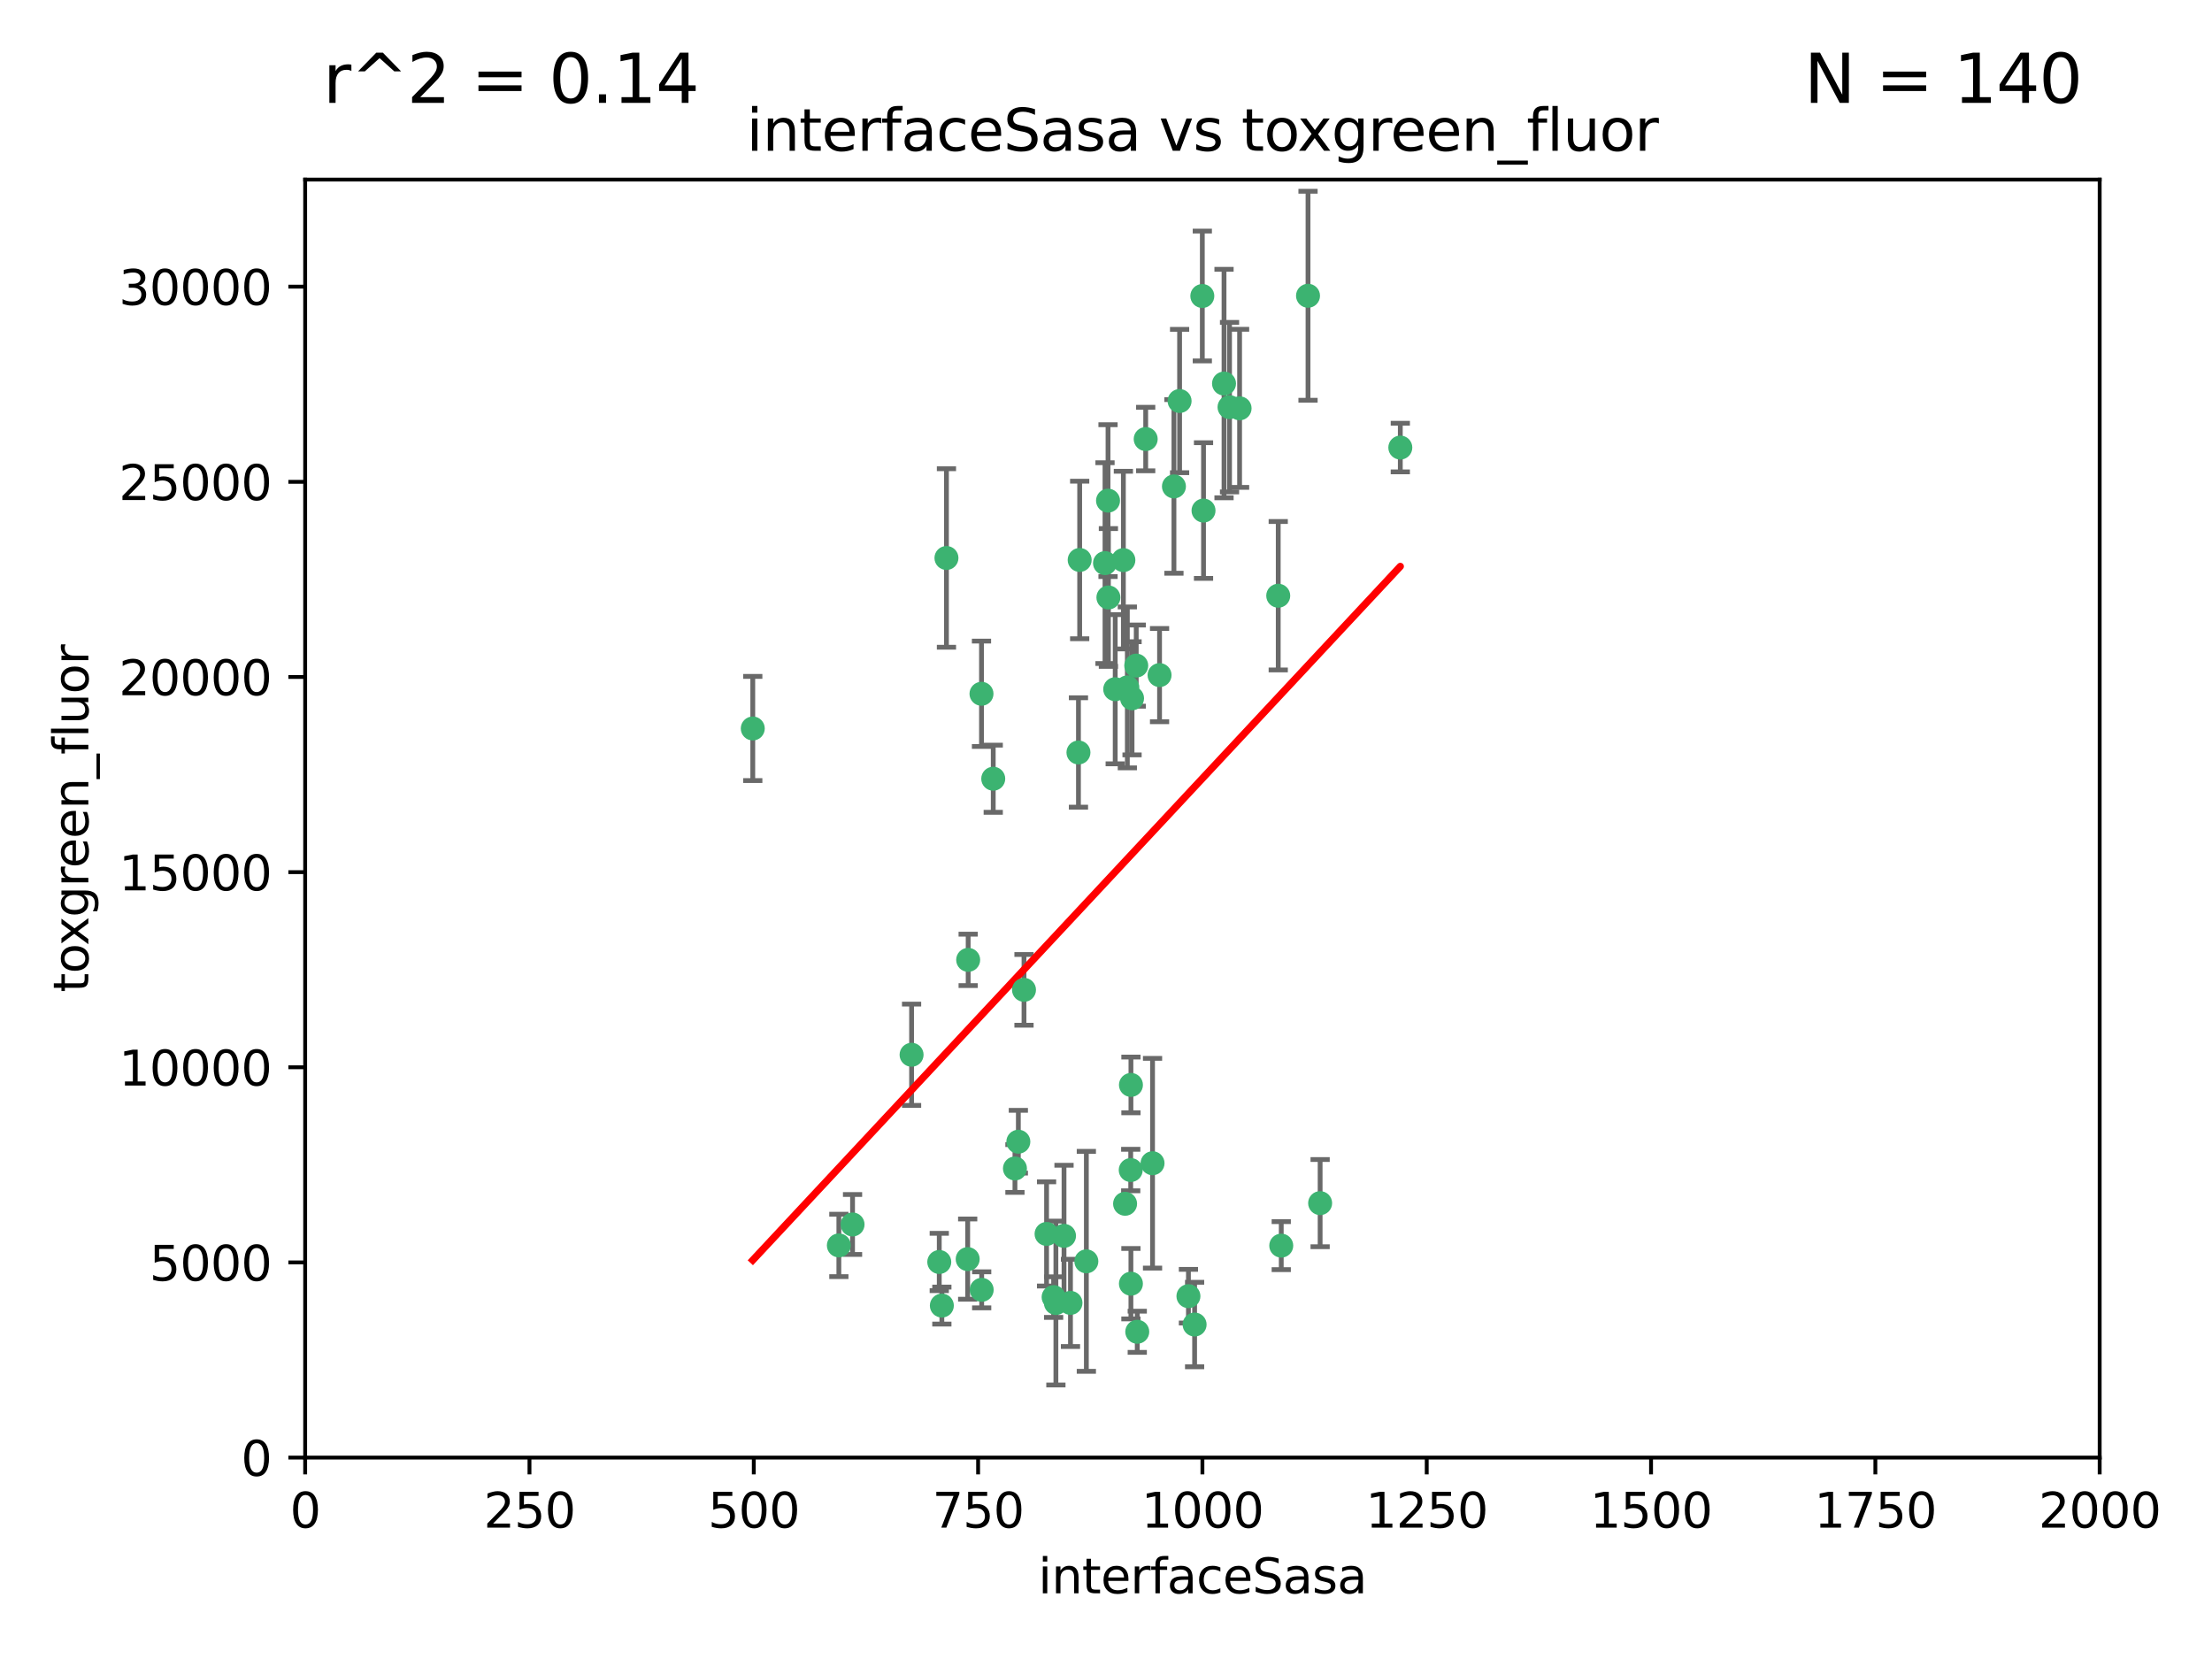 <?xml version="1.0" encoding="utf-8" standalone="no"?>
<!DOCTYPE svg PUBLIC "-//W3C//DTD SVG 1.1//EN"
  "http://www.w3.org/Graphics/SVG/1.1/DTD/svg11.dtd">
<svg xmlns:xlink="http://www.w3.org/1999/xlink" width="460.8pt" height="345.6pt" viewBox="0 0 460.8 345.6" xmlns="http://www.w3.org/2000/svg" version="1.1">
 <defs>
  <style type="text/css">*{stroke-linejoin: round; stroke-linecap: butt}</style>
 </defs>
 <g id="figure_1">
  <g id="patch_1">
   <path d="M 0 345.6 
L 460.8 345.6 
L 460.8 0 
L 0 0 
z
" style="fill: #ffffff"/>
  </g>
  <g id="axes_1">
   <g id="patch_2">
    <path d="M 63.571 303.64 
L 437.4 303.64 
L 437.4 37.411 
L 63.571 37.411 
z
" style="fill: #ffffff"/>
   </g>
   <g id="PathCollection_1">
    <defs>
     <path id="m8fc0faa7c3" d="M 0 1.118 
C 0.297 1.118 0.581 1 0.791 0.791 
C 1 0.581 1.118 0.297 1.118 0 
C 1.118 -0.297 1 -0.581 0.791 -0.791 
C 0.581 -1 0.297 -1.118 0 -1.118 
C -0.297 -1.118 -0.581 -1 -0.791 -0.791 
C -1 -0.581 -1.118 -0.297 -1.118 0 
C -1.118 0.297 -1 0.581 -0.791 0.791 
C -0.581 1 -0.297 1.118 0 1.118 
z
" style="stroke: #3cb371"/>
    </defs>
    <g clip-path="url(#p14a7bda2f9)">
     <use xlink:href="#m8fc0faa7c3" x="272.484" y="61.614" style="fill: #3cb371; stroke: #3cb371"/>
     <use xlink:href="#m8fc0faa7c3" x="266.28" y="124.1" style="fill: #3cb371; stroke: #3cb371"/>
     <use xlink:href="#m8fc0faa7c3" x="250.716" y="106.358" style="fill: #3cb371; stroke: #3cb371"/>
     <use xlink:href="#m8fc0faa7c3" x="254.987" y="79.9" style="fill: #3cb371; stroke: #3cb371"/>
     <use xlink:href="#m8fc0faa7c3" x="174.75" y="259.442" style="fill: #3cb371; stroke: #3cb371"/>
     <use xlink:href="#m8fc0faa7c3" x="258.229" y="85.062" style="fill: #3cb371; stroke: #3cb371"/>
     <use xlink:href="#m8fc0faa7c3" x="241.557" y="140.634" style="fill: #3cb371; stroke: #3cb371"/>
     <use xlink:href="#m8fc0faa7c3" x="230.194" y="117.306" style="fill: #3cb371; stroke: #3cb371"/>
     <use xlink:href="#m8fc0faa7c3" x="244.553" y="101.33" style="fill: #3cb371; stroke: #3cb371"/>
     <use xlink:href="#m8fc0faa7c3" x="232.318" y="143.574" style="fill: #3cb371; stroke: #3cb371"/>
     <use xlink:href="#m8fc0faa7c3" x="256.134" y="84.817" style="fill: #3cb371; stroke: #3cb371"/>
     <use xlink:href="#m8fc0faa7c3" x="234.02" y="116.682" style="fill: #3cb371; stroke: #3cb371"/>
     <use xlink:href="#m8fc0faa7c3" x="238.669" y="91.463" style="fill: #3cb371; stroke: #3cb371"/>
     <use xlink:href="#m8fc0faa7c3" x="245.731" y="83.54" style="fill: #3cb371; stroke: #3cb371"/>
     <use xlink:href="#m8fc0faa7c3" x="266.908" y="259.488" style="fill: #3cb371; stroke: #3cb371"/>
     <use xlink:href="#m8fc0faa7c3" x="240.095" y="242.324" style="fill: #3cb371; stroke: #3cb371"/>
     <use xlink:href="#m8fc0faa7c3" x="291.711" y="93.237" style="fill: #3cb371; stroke: #3cb371"/>
     <use xlink:href="#m8fc0faa7c3" x="224.916" y="116.65" style="fill: #3cb371; stroke: #3cb371"/>
     <use xlink:href="#m8fc0faa7c3" x="250.465" y="61.664" style="fill: #3cb371; stroke: #3cb371"/>
     <use xlink:href="#m8fc0faa7c3" x="204.462" y="144.527" style="fill: #3cb371; stroke: #3cb371"/>
     <use xlink:href="#m8fc0faa7c3" x="201.688" y="199.958" style="fill: #3cb371; stroke: #3cb371"/>
     <use xlink:href="#m8fc0faa7c3" x="230.822" y="104.293" style="fill: #3cb371; stroke: #3cb371"/>
     <use xlink:href="#m8fc0faa7c3" x="224.662" y="156.754" style="fill: #3cb371; stroke: #3cb371"/>
     <use xlink:href="#m8fc0faa7c3" x="204.503" y="268.694" style="fill: #3cb371; stroke: #3cb371"/>
     <use xlink:href="#m8fc0faa7c3" x="275.007" y="250.635" style="fill: #3cb371; stroke: #3cb371"/>
     <use xlink:href="#m8fc0faa7c3" x="236.699" y="138.657" style="fill: #3cb371; stroke: #3cb371"/>
     <use xlink:href="#m8fc0faa7c3" x="230.901" y="124.464" style="fill: #3cb371; stroke: #3cb371"/>
     <use xlink:href="#m8fc0faa7c3" x="234.375" y="250.767" style="fill: #3cb371; stroke: #3cb371"/>
     <use xlink:href="#m8fc0faa7c3" x="221.654" y="257.451" style="fill: #3cb371; stroke: #3cb371"/>
     <use xlink:href="#m8fc0faa7c3" x="212.14" y="237.838" style="fill: #3cb371; stroke: #3cb371"/>
     <use xlink:href="#m8fc0faa7c3" x="195.666" y="262.896" style="fill: #3cb371; stroke: #3cb371"/>
     <use xlink:href="#m8fc0faa7c3" x="206.91" y="162.223" style="fill: #3cb371; stroke: #3cb371"/>
     <use xlink:href="#m8fc0faa7c3" x="235.596" y="226.007" style="fill: #3cb371; stroke: #3cb371"/>
     <use xlink:href="#m8fc0faa7c3" x="247.573" y="270.018" style="fill: #3cb371; stroke: #3cb371"/>
     <use xlink:href="#m8fc0faa7c3" x="235.59" y="267.417" style="fill: #3cb371; stroke: #3cb371"/>
     <use xlink:href="#m8fc0faa7c3" x="201.587" y="262.293" style="fill: #3cb371; stroke: #3cb371"/>
     <use xlink:href="#m8fc0faa7c3" x="236.912" y="277.431" style="fill: #3cb371; stroke: #3cb371"/>
     <use xlink:href="#m8fc0faa7c3" x="219.488" y="270.21" style="fill: #3cb371; stroke: #3cb371"/>
     <use xlink:href="#m8fc0faa7c3" x="196.206" y="271.976" style="fill: #3cb371; stroke: #3cb371"/>
     <use xlink:href="#m8fc0faa7c3" x="226.308" y="262.761" style="fill: #3cb371; stroke: #3cb371"/>
     <use xlink:href="#m8fc0faa7c3" x="248.859" y="275.924" style="fill: #3cb371; stroke: #3cb371"/>
     <use xlink:href="#m8fc0faa7c3" x="213.318" y="206.203" style="fill: #3cb371; stroke: #3cb371"/>
     <use xlink:href="#m8fc0faa7c3" x="235.826" y="145.468" style="fill: #3cb371; stroke: #3cb371"/>
     <use xlink:href="#m8fc0faa7c3" x="219.963" y="271.445" style="fill: #3cb371; stroke: #3cb371"/>
     <use xlink:href="#m8fc0faa7c3" x="177.602" y="255.08" style="fill: #3cb371; stroke: #3cb371"/>
     <use xlink:href="#m8fc0faa7c3" x="189.899" y="219.726" style="fill: #3cb371; stroke: #3cb371"/>
     <use xlink:href="#m8fc0faa7c3" x="234.846" y="143.2" style="fill: #3cb371; stroke: #3cb371"/>
     <use xlink:href="#m8fc0faa7c3" x="223" y="271.416" style="fill: #3cb371; stroke: #3cb371"/>
     <use xlink:href="#m8fc0faa7c3" x="197.163" y="116.24" style="fill: #3cb371; stroke: #3cb371"/>
     <use xlink:href="#m8fc0faa7c3" x="218.019" y="257.051" style="fill: #3cb371; stroke: #3cb371"/>
     <use xlink:href="#m8fc0faa7c3" x="211.432" y="243.416" style="fill: #3cb371; stroke: #3cb371"/>
     <use xlink:href="#m8fc0faa7c3" x="235.549" y="243.742" style="fill: #3cb371; stroke: #3cb371"/>
     <use xlink:href="#m8fc0faa7c3" x="156.817" y="151.755" style="fill: #3cb371; stroke: #3cb371"/>
    </g>
   </g>
   <g id="matplotlib.axis_1">
    <g id="xtick_1">
     <g id="line2d_1">
      <defs>
       <path id="m69197ee59c" d="M 0 0 
L 0 3.5 
" style="stroke: #000000; stroke-width: 0.8"/>
      </defs>
      <g>
       <use xlink:href="#m69197ee59c" x="63.571" y="303.64" style="stroke: #000000; stroke-width: 0.8"/>
      </g>
     </g>
     <g id="text_1">
      <!-- 0 -->
      <g transform="translate(60.39 318.238)scale(0.1 -0.1)">
       <defs>
        <path id="DejaVuSans-30" d="M 2034 4250 
Q 1547 4250 1301 3770 
Q 1056 3291 1056 2328 
Q 1056 1369 1301 889 
Q 1547 409 2034 409 
Q 2525 409 2770 889 
Q 3016 1369 3016 2328 
Q 3016 3291 2770 3770 
Q 2525 4250 2034 4250 
z
M 2034 4750 
Q 2819 4750 3233 4129 
Q 3647 3509 3647 2328 
Q 3647 1150 3233 529 
Q 2819 -91 2034 -91 
Q 1250 -91 836 529 
Q 422 1150 422 2328 
Q 422 3509 836 4129 
Q 1250 4750 2034 4750 
z
" transform="scale(0.016)"/>
       </defs>
       <use xlink:href="#DejaVuSans-30"/>
      </g>
     </g>
    </g>
    <g id="xtick_2">
     <g id="line2d_2">
      <g>
       <use xlink:href="#m69197ee59c" x="110.3" y="303.64" style="stroke: #000000; stroke-width: 0.8"/>
      </g>
     </g>
     <g id="text_2">
      <!-- 250 -->
      <g transform="translate(100.756 318.238)scale(0.1 -0.1)">
       <defs>
        <path id="DejaVuSans-32" d="M 1228 531 
L 3431 531 
L 3431 0 
L 469 0 
L 469 531 
Q 828 903 1448 1529 
Q 2069 2156 2228 2338 
Q 2531 2678 2651 2914 
Q 2772 3150 2772 3378 
Q 2772 3750 2511 3984 
Q 2250 4219 1831 4219 
Q 1534 4219 1204 4116 
Q 875 4013 500 3803 
L 500 4441 
Q 881 4594 1212 4672 
Q 1544 4750 1819 4750 
Q 2544 4750 2975 4387 
Q 3406 4025 3406 3419 
Q 3406 3131 3298 2873 
Q 3191 2616 2906 2266 
Q 2828 2175 2409 1742 
Q 1991 1309 1228 531 
z
" transform="scale(0.016)"/>
        <path id="DejaVuSans-35" d="M 691 4666 
L 3169 4666 
L 3169 4134 
L 1269 4134 
L 1269 2991 
Q 1406 3038 1543 3061 
Q 1681 3084 1819 3084 
Q 2600 3084 3056 2656 
Q 3513 2228 3513 1497 
Q 3513 744 3044 326 
Q 2575 -91 1722 -91 
Q 1428 -91 1123 -41 
Q 819 9 494 109 
L 494 744 
Q 775 591 1075 516 
Q 1375 441 1709 441 
Q 2250 441 2565 725 
Q 2881 1009 2881 1497 
Q 2881 1984 2565 2268 
Q 2250 2553 1709 2553 
Q 1456 2553 1204 2497 
Q 953 2441 691 2322 
L 691 4666 
z
" transform="scale(0.016)"/>
       </defs>
       <use xlink:href="#DejaVuSans-32"/>
       <use xlink:href="#DejaVuSans-35" x="63.623"/>
       <use xlink:href="#DejaVuSans-30" x="127.246"/>
      </g>
     </g>
    </g>
    <g id="xtick_3">
     <g id="line2d_3">
      <g>
       <use xlink:href="#m69197ee59c" x="157.028" y="303.64" style="stroke: #000000; stroke-width: 0.8"/>
      </g>
     </g>
     <g id="text_3">
      <!-- 500 -->
      <g transform="translate(147.485 318.238)scale(0.1 -0.1)">
       <use xlink:href="#DejaVuSans-35"/>
       <use xlink:href="#DejaVuSans-30" x="63.623"/>
       <use xlink:href="#DejaVuSans-30" x="127.246"/>
      </g>
     </g>
    </g>
    <g id="xtick_4">
     <g id="line2d_4">
      <g>
       <use xlink:href="#m69197ee59c" x="203.757" y="303.64" style="stroke: #000000; stroke-width: 0.8"/>
      </g>
     </g>
     <g id="text_4">
      <!-- 750 -->
      <g transform="translate(194.213 318.238)scale(0.1 -0.1)">
       <defs>
        <path id="DejaVuSans-37" d="M 525 4666 
L 3525 4666 
L 3525 4397 
L 1831 0 
L 1172 0 
L 2766 4134 
L 525 4134 
L 525 4666 
z
" transform="scale(0.016)"/>
       </defs>
       <use xlink:href="#DejaVuSans-37"/>
       <use xlink:href="#DejaVuSans-35" x="63.623"/>
       <use xlink:href="#DejaVuSans-30" x="127.246"/>
      </g>
     </g>
    </g>
    <g id="xtick_5">
     <g id="line2d_5">
      <g>
       <use xlink:href="#m69197ee59c" x="250.486" y="303.64" style="stroke: #000000; stroke-width: 0.8"/>
      </g>
     </g>
     <g id="text_5">
      <!-- 1000 -->
      <g transform="translate(237.761 318.238)scale(0.1 -0.1)">
       <defs>
        <path id="DejaVuSans-31" d="M 794 531 
L 1825 531 
L 1825 4091 
L 703 3866 
L 703 4441 
L 1819 4666 
L 2450 4666 
L 2450 531 
L 3481 531 
L 3481 0 
L 794 0 
L 794 531 
z
" transform="scale(0.016)"/>
       </defs>
       <use xlink:href="#DejaVuSans-31"/>
       <use xlink:href="#DejaVuSans-30" x="63.623"/>
       <use xlink:href="#DejaVuSans-30" x="127.246"/>
       <use xlink:href="#DejaVuSans-30" x="190.869"/>
      </g>
     </g>
    </g>
    <g id="xtick_6">
     <g id="line2d_6">
      <g>
       <use xlink:href="#m69197ee59c" x="297.214" y="303.64" style="stroke: #000000; stroke-width: 0.8"/>
      </g>
     </g>
     <g id="text_6">
      <!-- 1250 -->
      <g transform="translate(284.489 318.238)scale(0.1 -0.1)">
       <use xlink:href="#DejaVuSans-31"/>
       <use xlink:href="#DejaVuSans-32" x="63.623"/>
       <use xlink:href="#DejaVuSans-35" x="127.246"/>
       <use xlink:href="#DejaVuSans-30" x="190.869"/>
      </g>
     </g>
    </g>
    <g id="xtick_7">
     <g id="line2d_7">
      <g>
       <use xlink:href="#m69197ee59c" x="343.943" y="303.64" style="stroke: #000000; stroke-width: 0.8"/>
      </g>
     </g>
     <g id="text_7">
      <!-- 1500 -->
      <g transform="translate(331.218 318.238)scale(0.1 -0.1)">
       <use xlink:href="#DejaVuSans-31"/>
       <use xlink:href="#DejaVuSans-35" x="63.623"/>
       <use xlink:href="#DejaVuSans-30" x="127.246"/>
       <use xlink:href="#DejaVuSans-30" x="190.869"/>
      </g>
     </g>
    </g>
    <g id="xtick_8">
     <g id="line2d_8">
      <g>
       <use xlink:href="#m69197ee59c" x="390.671" y="303.64" style="stroke: #000000; stroke-width: 0.8"/>
      </g>
     </g>
     <g id="text_8">
      <!-- 1750 -->
      <g transform="translate(377.946 318.238)scale(0.1 -0.1)">
       <use xlink:href="#DejaVuSans-31"/>
       <use xlink:href="#DejaVuSans-37" x="63.623"/>
       <use xlink:href="#DejaVuSans-35" x="127.246"/>
       <use xlink:href="#DejaVuSans-30" x="190.869"/>
      </g>
     </g>
    </g>
    <g id="xtick_9">
     <g id="line2d_9">
      <g>
       <use xlink:href="#m69197ee59c" x="437.4" y="303.64" style="stroke: #000000; stroke-width: 0.8"/>
      </g>
     </g>
     <g id="text_9">
      <!-- 2000 -->
      <g transform="translate(424.675 318.238)scale(0.1 -0.1)">
       <use xlink:href="#DejaVuSans-32"/>
       <use xlink:href="#DejaVuSans-30" x="63.623"/>
       <use xlink:href="#DejaVuSans-30" x="127.246"/>
       <use xlink:href="#DejaVuSans-30" x="190.869"/>
      </g>
     </g>
    </g>
    <g id="text_10">
     <!-- interfaceSasa -->
     <g transform="translate(216.279 331.917)scale(0.1 -0.1)">
      <defs>
       <path id="DejaVuSans-69" d="M 603 3500 
L 1178 3500 
L 1178 0 
L 603 0 
L 603 3500 
z
M 603 4863 
L 1178 4863 
L 1178 4134 
L 603 4134 
L 603 4863 
z
" transform="scale(0.016)"/>
       <path id="DejaVuSans-6e" d="M 3513 2113 
L 3513 0 
L 2938 0 
L 2938 2094 
Q 2938 2591 2744 2837 
Q 2550 3084 2163 3084 
Q 1697 3084 1428 2787 
Q 1159 2491 1159 1978 
L 1159 0 
L 581 0 
L 581 3500 
L 1159 3500 
L 1159 2956 
Q 1366 3272 1645 3428 
Q 1925 3584 2291 3584 
Q 2894 3584 3203 3211 
Q 3513 2838 3513 2113 
z
" transform="scale(0.016)"/>
       <path id="DejaVuSans-74" d="M 1172 4494 
L 1172 3500 
L 2356 3500 
L 2356 3053 
L 1172 3053 
L 1172 1153 
Q 1172 725 1289 603 
Q 1406 481 1766 481 
L 2356 481 
L 2356 0 
L 1766 0 
Q 1100 0 847 248 
Q 594 497 594 1153 
L 594 3053 
L 172 3053 
L 172 3500 
L 594 3500 
L 594 4494 
L 1172 4494 
z
" transform="scale(0.016)"/>
       <path id="DejaVuSans-65" d="M 3597 1894 
L 3597 1613 
L 953 1613 
Q 991 1019 1311 708 
Q 1631 397 2203 397 
Q 2534 397 2845 478 
Q 3156 559 3463 722 
L 3463 178 
Q 3153 47 2828 -22 
Q 2503 -91 2169 -91 
Q 1331 -91 842 396 
Q 353 884 353 1716 
Q 353 2575 817 3079 
Q 1281 3584 2069 3584 
Q 2775 3584 3186 3129 
Q 3597 2675 3597 1894 
z
M 3022 2063 
Q 3016 2534 2758 2815 
Q 2500 3097 2075 3097 
Q 1594 3097 1305 2825 
Q 1016 2553 972 2059 
L 3022 2063 
z
" transform="scale(0.016)"/>
       <path id="DejaVuSans-72" d="M 2631 2963 
Q 2534 3019 2420 3045 
Q 2306 3072 2169 3072 
Q 1681 3072 1420 2755 
Q 1159 2438 1159 1844 
L 1159 0 
L 581 0 
L 581 3500 
L 1159 3500 
L 1159 2956 
Q 1341 3275 1631 3429 
Q 1922 3584 2338 3584 
Q 2397 3584 2469 3576 
Q 2541 3569 2628 3553 
L 2631 2963 
z
" transform="scale(0.016)"/>
       <path id="DejaVuSans-66" d="M 2375 4863 
L 2375 4384 
L 1825 4384 
Q 1516 4384 1395 4259 
Q 1275 4134 1275 3809 
L 1275 3500 
L 2222 3500 
L 2222 3053 
L 1275 3053 
L 1275 0 
L 697 0 
L 697 3053 
L 147 3053 
L 147 3500 
L 697 3500 
L 697 3744 
Q 697 4328 969 4595 
Q 1241 4863 1831 4863 
L 2375 4863 
z
" transform="scale(0.016)"/>
       <path id="DejaVuSans-61" d="M 2194 1759 
Q 1497 1759 1228 1600 
Q 959 1441 959 1056 
Q 959 750 1161 570 
Q 1363 391 1709 391 
Q 2188 391 2477 730 
Q 2766 1069 2766 1631 
L 2766 1759 
L 2194 1759 
z
M 3341 1997 
L 3341 0 
L 2766 0 
L 2766 531 
Q 2569 213 2275 61 
Q 1981 -91 1556 -91 
Q 1019 -91 701 211 
Q 384 513 384 1019 
Q 384 1609 779 1909 
Q 1175 2209 1959 2209 
L 2766 2209 
L 2766 2266 
Q 2766 2663 2505 2880 
Q 2244 3097 1772 3097 
Q 1472 3097 1187 3025 
Q 903 2953 641 2809 
L 641 3341 
Q 956 3463 1253 3523 
Q 1550 3584 1831 3584 
Q 2591 3584 2966 3190 
Q 3341 2797 3341 1997 
z
" transform="scale(0.016)"/>
       <path id="DejaVuSans-63" d="M 3122 3366 
L 3122 2828 
Q 2878 2963 2633 3030 
Q 2388 3097 2138 3097 
Q 1578 3097 1268 2742 
Q 959 2388 959 1747 
Q 959 1106 1268 751 
Q 1578 397 2138 397 
Q 2388 397 2633 464 
Q 2878 531 3122 666 
L 3122 134 
Q 2881 22 2623 -34 
Q 2366 -91 2075 -91 
Q 1284 -91 818 406 
Q 353 903 353 1747 
Q 353 2603 823 3093 
Q 1294 3584 2113 3584 
Q 2378 3584 2631 3529 
Q 2884 3475 3122 3366 
z
" transform="scale(0.016)"/>
       <path id="DejaVuSans-53" d="M 3425 4513 
L 3425 3897 
Q 3066 4069 2747 4153 
Q 2428 4238 2131 4238 
Q 1616 4238 1336 4038 
Q 1056 3838 1056 3469 
Q 1056 3159 1242 3001 
Q 1428 2844 1947 2747 
L 2328 2669 
Q 3034 2534 3370 2195 
Q 3706 1856 3706 1288 
Q 3706 609 3251 259 
Q 2797 -91 1919 -91 
Q 1588 -91 1214 -16 
Q 841 59 441 206 
L 441 856 
Q 825 641 1194 531 
Q 1563 422 1919 422 
Q 2459 422 2753 634 
Q 3047 847 3047 1241 
Q 3047 1584 2836 1778 
Q 2625 1972 2144 2069 
L 1759 2144 
Q 1053 2284 737 2584 
Q 422 2884 422 3419 
Q 422 4038 858 4394 
Q 1294 4750 2059 4750 
Q 2388 4750 2728 4690 
Q 3069 4631 3425 4513 
z
" transform="scale(0.016)"/>
       <path id="DejaVuSans-73" d="M 2834 3397 
L 2834 2853 
Q 2591 2978 2328 3040 
Q 2066 3103 1784 3103 
Q 1356 3103 1142 2972 
Q 928 2841 928 2578 
Q 928 2378 1081 2264 
Q 1234 2150 1697 2047 
L 1894 2003 
Q 2506 1872 2764 1633 
Q 3022 1394 3022 966 
Q 3022 478 2636 193 
Q 2250 -91 1575 -91 
Q 1294 -91 989 -36 
Q 684 19 347 128 
L 347 722 
Q 666 556 975 473 
Q 1284 391 1588 391 
Q 1994 391 2212 530 
Q 2431 669 2431 922 
Q 2431 1156 2273 1281 
Q 2116 1406 1581 1522 
L 1381 1569 
Q 847 1681 609 1914 
Q 372 2147 372 2553 
Q 372 3047 722 3315 
Q 1072 3584 1716 3584 
Q 2034 3584 2315 3537 
Q 2597 3491 2834 3397 
z
" transform="scale(0.016)"/>
      </defs>
      <use xlink:href="#DejaVuSans-69"/>
      <use xlink:href="#DejaVuSans-6e" x="27.783"/>
      <use xlink:href="#DejaVuSans-74" x="91.162"/>
      <use xlink:href="#DejaVuSans-65" x="130.371"/>
      <use xlink:href="#DejaVuSans-72" x="191.895"/>
      <use xlink:href="#DejaVuSans-66" x="233.008"/>
      <use xlink:href="#DejaVuSans-61" x="268.213"/>
      <use xlink:href="#DejaVuSans-63" x="329.492"/>
      <use xlink:href="#DejaVuSans-65" x="384.473"/>
      <use xlink:href="#DejaVuSans-53" x="445.996"/>
      <use xlink:href="#DejaVuSans-61" x="509.473"/>
      <use xlink:href="#DejaVuSans-73" x="570.752"/>
      <use xlink:href="#DejaVuSans-61" x="622.852"/>
     </g>
    </g>
   </g>
   <g id="matplotlib.axis_2">
    <g id="ytick_1">
     <g id="line2d_10">
      <defs>
       <path id="m1c97be79d0" d="M 0 0 
L -3.5 0 
" style="stroke: #000000; stroke-width: 0.8"/>
      </defs>
      <g>
       <use xlink:href="#m1c97be79d0" x="63.571" y="303.64" style="stroke: #000000; stroke-width: 0.8"/>
      </g>
     </g>
     <g id="text_11">
      <!-- 0 -->
      <g transform="translate(50.209 307.439)scale(0.1 -0.1)">
       <use xlink:href="#DejaVuSans-30"/>
      </g>
     </g>
    </g>
    <g id="ytick_2">
     <g id="line2d_11">
      <g>
       <use xlink:href="#m1c97be79d0" x="63.571" y="262.986" style="stroke: #000000; stroke-width: 0.8"/>
      </g>
     </g>
     <g id="text_12">
      <!-- 5000 -->
      <g transform="translate(31.121 266.786)scale(0.1 -0.1)">
       <use xlink:href="#DejaVuSans-35"/>
       <use xlink:href="#DejaVuSans-30" x="63.623"/>
       <use xlink:href="#DejaVuSans-30" x="127.246"/>
       <use xlink:href="#DejaVuSans-30" x="190.869"/>
      </g>
     </g>
    </g>
    <g id="ytick_3">
     <g id="line2d_12">
      <g>
       <use xlink:href="#m1c97be79d0" x="63.571" y="222.333" style="stroke: #000000; stroke-width: 0.8"/>
      </g>
     </g>
     <g id="text_13">
      <!-- 10000 -->
      <g transform="translate(24.759 226.132)scale(0.1 -0.1)">
       <use xlink:href="#DejaVuSans-31"/>
       <use xlink:href="#DejaVuSans-30" x="63.623"/>
       <use xlink:href="#DejaVuSans-30" x="127.246"/>
       <use xlink:href="#DejaVuSans-30" x="190.869"/>
       <use xlink:href="#DejaVuSans-30" x="254.492"/>
      </g>
     </g>
    </g>
    <g id="ytick_4">
     <g id="line2d_13">
      <g>
       <use xlink:href="#m1c97be79d0" x="63.571" y="181.679" style="stroke: #000000; stroke-width: 0.8"/>
      </g>
     </g>
     <g id="text_14">
      <!-- 15000 -->
      <g transform="translate(24.759 185.478)scale(0.1 -0.1)">
       <use xlink:href="#DejaVuSans-31"/>
       <use xlink:href="#DejaVuSans-35" x="63.623"/>
       <use xlink:href="#DejaVuSans-30" x="127.246"/>
       <use xlink:href="#DejaVuSans-30" x="190.869"/>
       <use xlink:href="#DejaVuSans-30" x="254.492"/>
      </g>
     </g>
    </g>
    <g id="ytick_5">
     <g id="line2d_14">
      <g>
       <use xlink:href="#m1c97be79d0" x="63.571" y="141.026" style="stroke: #000000; stroke-width: 0.8"/>
      </g>
     </g>
     <g id="text_15">
      <!-- 20000 -->
      <g transform="translate(24.759 144.825)scale(0.1 -0.1)">
       <use xlink:href="#DejaVuSans-32"/>
       <use xlink:href="#DejaVuSans-30" x="63.623"/>
       <use xlink:href="#DejaVuSans-30" x="127.246"/>
       <use xlink:href="#DejaVuSans-30" x="190.869"/>
       <use xlink:href="#DejaVuSans-30" x="254.492"/>
      </g>
     </g>
    </g>
    <g id="ytick_6">
     <g id="line2d_15">
      <g>
       <use xlink:href="#m1c97be79d0" x="63.571" y="100.372" style="stroke: #000000; stroke-width: 0.8"/>
      </g>
     </g>
     <g id="text_16">
      <!-- 25000 -->
      <g transform="translate(24.759 104.171)scale(0.1 -0.1)">
       <use xlink:href="#DejaVuSans-32"/>
       <use xlink:href="#DejaVuSans-35" x="63.623"/>
       <use xlink:href="#DejaVuSans-30" x="127.246"/>
       <use xlink:href="#DejaVuSans-30" x="190.869"/>
       <use xlink:href="#DejaVuSans-30" x="254.492"/>
      </g>
     </g>
    </g>
    <g id="ytick_7">
     <g id="line2d_16">
      <g>
       <use xlink:href="#m1c97be79d0" x="63.571" y="59.718" style="stroke: #000000; stroke-width: 0.8"/>
      </g>
     </g>
     <g id="text_17">
      <!-- 30000 -->
      <g transform="translate(24.759 63.518)scale(0.1 -0.1)">
       <defs>
        <path id="DejaVuSans-33" d="M 2597 2516 
Q 3050 2419 3304 2112 
Q 3559 1806 3559 1356 
Q 3559 666 3084 287 
Q 2609 -91 1734 -91 
Q 1441 -91 1130 -33 
Q 819 25 488 141 
L 488 750 
Q 750 597 1062 519 
Q 1375 441 1716 441 
Q 2309 441 2620 675 
Q 2931 909 2931 1356 
Q 2931 1769 2642 2001 
Q 2353 2234 1838 2234 
L 1294 2234 
L 1294 2753 
L 1863 2753 
Q 2328 2753 2575 2939 
Q 2822 3125 2822 3475 
Q 2822 3834 2567 4026 
Q 2313 4219 1838 4219 
Q 1578 4219 1281 4162 
Q 984 4106 628 3988 
L 628 4550 
Q 988 4650 1302 4700 
Q 1616 4750 1894 4750 
Q 2613 4750 3031 4423 
Q 3450 4097 3450 3541 
Q 3450 3153 3228 2886 
Q 3006 2619 2597 2516 
z
" transform="scale(0.016)"/>
       </defs>
       <use xlink:href="#DejaVuSans-33"/>
       <use xlink:href="#DejaVuSans-30" x="63.623"/>
       <use xlink:href="#DejaVuSans-30" x="127.246"/>
       <use xlink:href="#DejaVuSans-30" x="190.869"/>
       <use xlink:href="#DejaVuSans-30" x="254.492"/>
      </g>
     </g>
    </g>
    <g id="text_18">
     <!-- toxgreen_fluor -->
     <g transform="translate(18.401 206.72)rotate(-90)scale(0.1 -0.1)">
      <defs>
       <path id="DejaVuSans-6f" d="M 1959 3097 
Q 1497 3097 1228 2736 
Q 959 2375 959 1747 
Q 959 1119 1226 758 
Q 1494 397 1959 397 
Q 2419 397 2687 759 
Q 2956 1122 2956 1747 
Q 2956 2369 2687 2733 
Q 2419 3097 1959 3097 
z
M 1959 3584 
Q 2709 3584 3137 3096 
Q 3566 2609 3566 1747 
Q 3566 888 3137 398 
Q 2709 -91 1959 -91 
Q 1206 -91 779 398 
Q 353 888 353 1747 
Q 353 2609 779 3096 
Q 1206 3584 1959 3584 
z
" transform="scale(0.016)"/>
       <path id="DejaVuSans-78" d="M 3513 3500 
L 2247 1797 
L 3578 0 
L 2900 0 
L 1881 1375 
L 863 0 
L 184 0 
L 1544 1831 
L 300 3500 
L 978 3500 
L 1906 2253 
L 2834 3500 
L 3513 3500 
z
" transform="scale(0.016)"/>
       <path id="DejaVuSans-67" d="M 2906 1791 
Q 2906 2416 2648 2759 
Q 2391 3103 1925 3103 
Q 1463 3103 1205 2759 
Q 947 2416 947 1791 
Q 947 1169 1205 825 
Q 1463 481 1925 481 
Q 2391 481 2648 825 
Q 2906 1169 2906 1791 
z
M 3481 434 
Q 3481 -459 3084 -895 
Q 2688 -1331 1869 -1331 
Q 1566 -1331 1297 -1286 
Q 1028 -1241 775 -1147 
L 775 -588 
Q 1028 -725 1275 -790 
Q 1522 -856 1778 -856 
Q 2344 -856 2625 -561 
Q 2906 -266 2906 331 
L 2906 616 
Q 2728 306 2450 153 
Q 2172 0 1784 0 
Q 1141 0 747 490 
Q 353 981 353 1791 
Q 353 2603 747 3093 
Q 1141 3584 1784 3584 
Q 2172 3584 2450 3431 
Q 2728 3278 2906 2969 
L 2906 3500 
L 3481 3500 
L 3481 434 
z
" transform="scale(0.016)"/>
       <path id="DejaVuSans-5f" d="M 3263 -1063 
L 3263 -1509 
L -63 -1509 
L -63 -1063 
L 3263 -1063 
z
" transform="scale(0.016)"/>
       <path id="DejaVuSans-6c" d="M 603 4863 
L 1178 4863 
L 1178 0 
L 603 0 
L 603 4863 
z
" transform="scale(0.016)"/>
       <path id="DejaVuSans-75" d="M 544 1381 
L 544 3500 
L 1119 3500 
L 1119 1403 
Q 1119 906 1312 657 
Q 1506 409 1894 409 
Q 2359 409 2629 706 
Q 2900 1003 2900 1516 
L 2900 3500 
L 3475 3500 
L 3475 0 
L 2900 0 
L 2900 538 
Q 2691 219 2414 64 
Q 2138 -91 1772 -91 
Q 1169 -91 856 284 
Q 544 659 544 1381 
z
M 1991 3584 
L 1991 3584 
z
" transform="scale(0.016)"/>
      </defs>
      <use xlink:href="#DejaVuSans-74"/>
      <use xlink:href="#DejaVuSans-6f" x="39.209"/>
      <use xlink:href="#DejaVuSans-78" x="97.266"/>
      <use xlink:href="#DejaVuSans-67" x="156.445"/>
      <use xlink:href="#DejaVuSans-72" x="219.922"/>
      <use xlink:href="#DejaVuSans-65" x="258.785"/>
      <use xlink:href="#DejaVuSans-65" x="320.309"/>
      <use xlink:href="#DejaVuSans-6e" x="381.832"/>
      <use xlink:href="#DejaVuSans-5f" x="445.211"/>
      <use xlink:href="#DejaVuSans-66" x="495.211"/>
      <use xlink:href="#DejaVuSans-6c" x="530.416"/>
      <use xlink:href="#DejaVuSans-75" x="558.199"/>
      <use xlink:href="#DejaVuSans-6f" x="621.578"/>
      <use xlink:href="#DejaVuSans-72" x="682.76"/>
     </g>
    </g>
   </g>
   <g id="LineCollection_1">
    <path d="M 272.484 83.38 
L 272.484 39.848 
" clip-path="url(#p14a7bda2f9)" style="fill: none; stroke: #696969"/>
    <path d="M 266.28 139.562 
L 266.28 108.638 
" clip-path="url(#p14a7bda2f9)" style="fill: none; stroke: #696969"/>
    <path d="M 250.716 120.489 
L 250.716 92.227 
" clip-path="url(#p14a7bda2f9)" style="fill: none; stroke: #696969"/>
    <path d="M 254.987 103.698 
L 254.987 56.102 
" clip-path="url(#p14a7bda2f9)" style="fill: none; stroke: #696969"/>
    <path d="M 174.75 265.941 
L 174.75 252.944 
" clip-path="url(#p14a7bda2f9)" style="fill: none; stroke: #696969"/>
    <path d="M 258.229 101.528 
L 258.229 68.595 
" clip-path="url(#p14a7bda2f9)" style="fill: none; stroke: #696969"/>
    <path d="M 241.557 150.349 
L 241.557 130.92 
" clip-path="url(#p14a7bda2f9)" style="fill: none; stroke: #696969"/>
    <path d="M 230.194 138.218 
L 230.194 96.393 
" clip-path="url(#p14a7bda2f9)" style="fill: none; stroke: #696969"/>
    <path d="M 244.553 119.415 
L 244.553 83.245 
" clip-path="url(#p14a7bda2f9)" style="fill: none; stroke: #696969"/>
    <path d="M 232.318 159.116 
L 232.318 128.031 
" clip-path="url(#p14a7bda2f9)" style="fill: none; stroke: #696969"/>
    <path d="M 256.134 102.476 
L 256.134 67.157 
" clip-path="url(#p14a7bda2f9)" style="fill: none; stroke: #696969"/>
    <path d="M 234.02 135.19 
L 234.02 98.175 
" clip-path="url(#p14a7bda2f9)" style="fill: none; stroke: #696969"/>
    <path d="M 238.669 98.075 
L 238.669 84.85 
" clip-path="url(#p14a7bda2f9)" style="fill: none; stroke: #696969"/>
    <path d="M 245.731 98.468 
L 245.731 68.613 
" clip-path="url(#p14a7bda2f9)" style="fill: none; stroke: #696969"/>
    <path d="M 266.908 264.487 
L 266.908 254.489 
" clip-path="url(#p14a7bda2f9)" style="fill: none; stroke: #696969"/>
    <path d="M 240.095 264.166 
L 240.095 220.481 
" clip-path="url(#p14a7bda2f9)" style="fill: none; stroke: #696969"/>
    <path d="M 291.711 98.3 
L 291.711 88.175 
" clip-path="url(#p14a7bda2f9)" style="fill: none; stroke: #696969"/>
    <path d="M 224.916 133.058 
L 224.916 100.243 
" clip-path="url(#p14a7bda2f9)" style="fill: none; stroke: #696969"/>
    <path d="M 250.465 75.185 
L 250.465 48.142 
" clip-path="url(#p14a7bda2f9)" style="fill: none; stroke: #696969"/>
    <path d="M 204.462 155.498 
L 204.462 133.556 
" clip-path="url(#p14a7bda2f9)" style="fill: none; stroke: #696969"/>
    <path d="M 201.688 205.31 
L 201.688 194.605 
" clip-path="url(#p14a7bda2f9)" style="fill: none; stroke: #696969"/>
    <path d="M 230.822 120.111 
L 230.822 88.475 
" clip-path="url(#p14a7bda2f9)" style="fill: none; stroke: #696969"/>
    <path d="M 224.662 168.148 
L 224.662 145.359 
" clip-path="url(#p14a7bda2f9)" style="fill: none; stroke: #696969"/>
    <path d="M 204.503 272.448 
L 204.503 264.94 
" clip-path="url(#p14a7bda2f9)" style="fill: none; stroke: #696969"/>
    <path d="M 275.007 259.717 
L 275.007 241.553 
" clip-path="url(#p14a7bda2f9)" style="fill: none; stroke: #696969"/>
    <path d="M 236.699 147.112 
L 236.699 130.202 
" clip-path="url(#p14a7bda2f9)" style="fill: none; stroke: #696969"/>
    <path d="M 230.901 138.816 
L 230.901 110.112 
" clip-path="url(#p14a7bda2f9)" style="fill: none; stroke: #696969"/>
    <path d="M 234.375 251.458 
L 234.375 250.077 
" clip-path="url(#p14a7bda2f9)" style="fill: none; stroke: #696969"/>
    <path d="M 221.654 272.157 
L 221.654 242.746 
" clip-path="url(#p14a7bda2f9)" style="fill: none; stroke: #696969"/>
    <path d="M 212.14 244.374 
L 212.14 231.301 
" clip-path="url(#p14a7bda2f9)" style="fill: none; stroke: #696969"/>
    <path d="M 195.666 268.864 
L 195.666 256.927 
" clip-path="url(#p14a7bda2f9)" style="fill: none; stroke: #696969"/>
    <path d="M 206.91 169.217 
L 206.91 155.229 
" clip-path="url(#p14a7bda2f9)" style="fill: none; stroke: #696969"/>
    <path d="M 235.596 231.811 
L 235.596 220.203 
" clip-path="url(#p14a7bda2f9)" style="fill: none; stroke: #696969"/>
    <path d="M 247.573 275.607 
L 247.573 264.429 
" clip-path="url(#p14a7bda2f9)" style="fill: none; stroke: #696969"/>
    <path d="M 235.59 274.752 
L 235.59 260.081 
" clip-path="url(#p14a7bda2f9)" style="fill: none; stroke: #696969"/>
    <path d="M 201.587 270.647 
L 201.587 253.939 
" clip-path="url(#p14a7bda2f9)" style="fill: none; stroke: #696969"/>
    <path d="M 236.912 281.719 
L 236.912 273.143 
" clip-path="url(#p14a7bda2f9)" style="fill: none; stroke: #696969"/>
    <path d="M 219.488 274.44 
L 219.488 265.981 
" clip-path="url(#p14a7bda2f9)" style="fill: none; stroke: #696969"/>
    <path d="M 196.206 275.827 
L 196.206 268.125 
" clip-path="url(#p14a7bda2f9)" style="fill: none; stroke: #696969"/>
    <path d="M 226.308 285.673 
L 226.308 239.849 
" clip-path="url(#p14a7bda2f9)" style="fill: none; stroke: #696969"/>
    <path d="M 248.859 284.727 
L 248.859 267.12 
" clip-path="url(#p14a7bda2f9)" style="fill: none; stroke: #696969"/>
    <path d="M 213.318 213.569 
L 213.318 198.836 
" clip-path="url(#p14a7bda2f9)" style="fill: none; stroke: #696969"/>
    <path d="M 235.826 157.254 
L 235.826 133.683 
" clip-path="url(#p14a7bda2f9)" style="fill: none; stroke: #696969"/>
    <path d="M 219.963 288.513 
L 219.963 254.376 
" clip-path="url(#p14a7bda2f9)" style="fill: none; stroke: #696969"/>
    <path d="M 177.602 261.323 
L 177.602 248.837 
" clip-path="url(#p14a7bda2f9)" style="fill: none; stroke: #696969"/>
    <path d="M 189.899 230.277 
L 189.899 209.176 
" clip-path="url(#p14a7bda2f9)" style="fill: none; stroke: #696969"/>
    <path d="M 234.846 159.961 
L 234.846 126.439 
" clip-path="url(#p14a7bda2f9)" style="fill: none; stroke: #696969"/>
    <path d="M 223 280.503 
L 223 262.329 
" clip-path="url(#p14a7bda2f9)" style="fill: none; stroke: #696969"/>
    <path d="M 197.163 134.83 
L 197.163 97.649 
" clip-path="url(#p14a7bda2f9)" style="fill: none; stroke: #696969"/>
    <path d="M 218.019 267.904 
L 218.019 246.198 
" clip-path="url(#p14a7bda2f9)" style="fill: none; stroke: #696969"/>
    <path d="M 211.432 248.392 
L 211.432 238.44 
" clip-path="url(#p14a7bda2f9)" style="fill: none; stroke: #696969"/>
    <path d="M 235.549 248.063 
L 235.549 239.42 
" clip-path="url(#p14a7bda2f9)" style="fill: none; stroke: #696969"/>
    <path d="M 156.817 162.606 
L 156.817 140.905 
" clip-path="url(#p14a7bda2f9)" style="fill: none; stroke: #696969"/>
   </g>
   <g id="line2d_17">
    <defs>
     <path id="m362eab167c" d="M 2 0 
L -2 -0 
" style="stroke: #696969"/>
    </defs>
    <g clip-path="url(#p14a7bda2f9)">
     <use xlink:href="#m362eab167c" x="272.484" y="83.38" style="fill: #696969; stroke: #696969"/>
     <use xlink:href="#m362eab167c" x="266.28" y="139.562" style="fill: #696969; stroke: #696969"/>
     <use xlink:href="#m362eab167c" x="250.716" y="120.489" style="fill: #696969; stroke: #696969"/>
     <use xlink:href="#m362eab167c" x="254.987" y="103.698" style="fill: #696969; stroke: #696969"/>
     <use xlink:href="#m362eab167c" x="174.75" y="265.941" style="fill: #696969; stroke: #696969"/>
     <use xlink:href="#m362eab167c" x="258.229" y="101.528" style="fill: #696969; stroke: #696969"/>
     <use xlink:href="#m362eab167c" x="241.557" y="150.349" style="fill: #696969; stroke: #696969"/>
     <use xlink:href="#m362eab167c" x="230.194" y="138.218" style="fill: #696969; stroke: #696969"/>
     <use xlink:href="#m362eab167c" x="244.553" y="119.415" style="fill: #696969; stroke: #696969"/>
     <use xlink:href="#m362eab167c" x="232.318" y="159.116" style="fill: #696969; stroke: #696969"/>
     <use xlink:href="#m362eab167c" x="256.134" y="102.476" style="fill: #696969; stroke: #696969"/>
     <use xlink:href="#m362eab167c" x="234.02" y="135.19" style="fill: #696969; stroke: #696969"/>
     <use xlink:href="#m362eab167c" x="238.669" y="98.075" style="fill: #696969; stroke: #696969"/>
     <use xlink:href="#m362eab167c" x="245.731" y="98.468" style="fill: #696969; stroke: #696969"/>
     <use xlink:href="#m362eab167c" x="266.908" y="264.487" style="fill: #696969; stroke: #696969"/>
     <use xlink:href="#m362eab167c" x="240.095" y="264.166" style="fill: #696969; stroke: #696969"/>
     <use xlink:href="#m362eab167c" x="291.711" y="98.3" style="fill: #696969; stroke: #696969"/>
     <use xlink:href="#m362eab167c" x="224.916" y="133.058" style="fill: #696969; stroke: #696969"/>
     <use xlink:href="#m362eab167c" x="250.465" y="75.185" style="fill: #696969; stroke: #696969"/>
     <use xlink:href="#m362eab167c" x="204.462" y="155.498" style="fill: #696969; stroke: #696969"/>
     <use xlink:href="#m362eab167c" x="201.688" y="205.31" style="fill: #696969; stroke: #696969"/>
     <use xlink:href="#m362eab167c" x="230.822" y="120.111" style="fill: #696969; stroke: #696969"/>
     <use xlink:href="#m362eab167c" x="224.662" y="168.148" style="fill: #696969; stroke: #696969"/>
     <use xlink:href="#m362eab167c" x="204.503" y="272.448" style="fill: #696969; stroke: #696969"/>
     <use xlink:href="#m362eab167c" x="275.007" y="259.717" style="fill: #696969; stroke: #696969"/>
     <use xlink:href="#m362eab167c" x="236.699" y="147.112" style="fill: #696969; stroke: #696969"/>
     <use xlink:href="#m362eab167c" x="230.901" y="138.816" style="fill: #696969; stroke: #696969"/>
     <use xlink:href="#m362eab167c" x="234.375" y="251.458" style="fill: #696969; stroke: #696969"/>
     <use xlink:href="#m362eab167c" x="221.654" y="272.157" style="fill: #696969; stroke: #696969"/>
     <use xlink:href="#m362eab167c" x="212.14" y="244.374" style="fill: #696969; stroke: #696969"/>
     <use xlink:href="#m362eab167c" x="195.666" y="268.864" style="fill: #696969; stroke: #696969"/>
     <use xlink:href="#m362eab167c" x="206.91" y="169.217" style="fill: #696969; stroke: #696969"/>
     <use xlink:href="#m362eab167c" x="235.596" y="231.811" style="fill: #696969; stroke: #696969"/>
     <use xlink:href="#m362eab167c" x="247.573" y="275.607" style="fill: #696969; stroke: #696969"/>
     <use xlink:href="#m362eab167c" x="235.59" y="274.752" style="fill: #696969; stroke: #696969"/>
     <use xlink:href="#m362eab167c" x="201.587" y="270.647" style="fill: #696969; stroke: #696969"/>
     <use xlink:href="#m362eab167c" x="236.912" y="281.719" style="fill: #696969; stroke: #696969"/>
     <use xlink:href="#m362eab167c" x="219.488" y="274.44" style="fill: #696969; stroke: #696969"/>
     <use xlink:href="#m362eab167c" x="196.206" y="275.827" style="fill: #696969; stroke: #696969"/>
     <use xlink:href="#m362eab167c" x="226.308" y="285.673" style="fill: #696969; stroke: #696969"/>
     <use xlink:href="#m362eab167c" x="248.859" y="284.727" style="fill: #696969; stroke: #696969"/>
     <use xlink:href="#m362eab167c" x="213.318" y="213.569" style="fill: #696969; stroke: #696969"/>
     <use xlink:href="#m362eab167c" x="235.826" y="157.254" style="fill: #696969; stroke: #696969"/>
     <use xlink:href="#m362eab167c" x="219.963" y="288.513" style="fill: #696969; stroke: #696969"/>
     <use xlink:href="#m362eab167c" x="177.602" y="261.323" style="fill: #696969; stroke: #696969"/>
     <use xlink:href="#m362eab167c" x="189.899" y="230.277" style="fill: #696969; stroke: #696969"/>
     <use xlink:href="#m362eab167c" x="234.846" y="159.961" style="fill: #696969; stroke: #696969"/>
     <use xlink:href="#m362eab167c" x="223" y="280.503" style="fill: #696969; stroke: #696969"/>
     <use xlink:href="#m362eab167c" x="197.163" y="134.83" style="fill: #696969; stroke: #696969"/>
     <use xlink:href="#m362eab167c" x="218.019" y="267.904" style="fill: #696969; stroke: #696969"/>
     <use xlink:href="#m362eab167c" x="211.432" y="248.392" style="fill: #696969; stroke: #696969"/>
     <use xlink:href="#m362eab167c" x="235.549" y="248.063" style="fill: #696969; stroke: #696969"/>
     <use xlink:href="#m362eab167c" x="156.817" y="162.606" style="fill: #696969; stroke: #696969"/>
    </g>
   </g>
   <g id="line2d_18">
    <g clip-path="url(#p14a7bda2f9)">
     <use xlink:href="#m362eab167c" x="272.484" y="39.848" style="fill: #696969; stroke: #696969"/>
     <use xlink:href="#m362eab167c" x="266.28" y="108.638" style="fill: #696969; stroke: #696969"/>
     <use xlink:href="#m362eab167c" x="250.716" y="92.227" style="fill: #696969; stroke: #696969"/>
     <use xlink:href="#m362eab167c" x="254.987" y="56.102" style="fill: #696969; stroke: #696969"/>
     <use xlink:href="#m362eab167c" x="174.75" y="252.944" style="fill: #696969; stroke: #696969"/>
     <use xlink:href="#m362eab167c" x="258.229" y="68.595" style="fill: #696969; stroke: #696969"/>
     <use xlink:href="#m362eab167c" x="241.557" y="130.92" style="fill: #696969; stroke: #696969"/>
     <use xlink:href="#m362eab167c" x="230.194" y="96.393" style="fill: #696969; stroke: #696969"/>
     <use xlink:href="#m362eab167c" x="244.553" y="83.245" style="fill: #696969; stroke: #696969"/>
     <use xlink:href="#m362eab167c" x="232.318" y="128.031" style="fill: #696969; stroke: #696969"/>
     <use xlink:href="#m362eab167c" x="256.134" y="67.157" style="fill: #696969; stroke: #696969"/>
     <use xlink:href="#m362eab167c" x="234.02" y="98.175" style="fill: #696969; stroke: #696969"/>
     <use xlink:href="#m362eab167c" x="238.669" y="84.85" style="fill: #696969; stroke: #696969"/>
     <use xlink:href="#m362eab167c" x="245.731" y="68.613" style="fill: #696969; stroke: #696969"/>
     <use xlink:href="#m362eab167c" x="266.908" y="254.489" style="fill: #696969; stroke: #696969"/>
     <use xlink:href="#m362eab167c" x="240.095" y="220.481" style="fill: #696969; stroke: #696969"/>
     <use xlink:href="#m362eab167c" x="291.711" y="88.175" style="fill: #696969; stroke: #696969"/>
     <use xlink:href="#m362eab167c" x="224.916" y="100.243" style="fill: #696969; stroke: #696969"/>
     <use xlink:href="#m362eab167c" x="250.465" y="48.142" style="fill: #696969; stroke: #696969"/>
     <use xlink:href="#m362eab167c" x="204.462" y="133.556" style="fill: #696969; stroke: #696969"/>
     <use xlink:href="#m362eab167c" x="201.688" y="194.605" style="fill: #696969; stroke: #696969"/>
     <use xlink:href="#m362eab167c" x="230.822" y="88.475" style="fill: #696969; stroke: #696969"/>
     <use xlink:href="#m362eab167c" x="224.662" y="145.359" style="fill: #696969; stroke: #696969"/>
     <use xlink:href="#m362eab167c" x="204.503" y="264.94" style="fill: #696969; stroke: #696969"/>
     <use xlink:href="#m362eab167c" x="275.007" y="241.553" style="fill: #696969; stroke: #696969"/>
     <use xlink:href="#m362eab167c" x="236.699" y="130.202" style="fill: #696969; stroke: #696969"/>
     <use xlink:href="#m362eab167c" x="230.901" y="110.112" style="fill: #696969; stroke: #696969"/>
     <use xlink:href="#m362eab167c" x="234.375" y="250.077" style="fill: #696969; stroke: #696969"/>
     <use xlink:href="#m362eab167c" x="221.654" y="242.746" style="fill: #696969; stroke: #696969"/>
     <use xlink:href="#m362eab167c" x="212.14" y="231.301" style="fill: #696969; stroke: #696969"/>
     <use xlink:href="#m362eab167c" x="195.666" y="256.927" style="fill: #696969; stroke: #696969"/>
     <use xlink:href="#m362eab167c" x="206.91" y="155.229" style="fill: #696969; stroke: #696969"/>
     <use xlink:href="#m362eab167c" x="235.596" y="220.203" style="fill: #696969; stroke: #696969"/>
     <use xlink:href="#m362eab167c" x="247.573" y="264.429" style="fill: #696969; stroke: #696969"/>
     <use xlink:href="#m362eab167c" x="235.59" y="260.081" style="fill: #696969; stroke: #696969"/>
     <use xlink:href="#m362eab167c" x="201.587" y="253.939" style="fill: #696969; stroke: #696969"/>
     <use xlink:href="#m362eab167c" x="236.912" y="273.143" style="fill: #696969; stroke: #696969"/>
     <use xlink:href="#m362eab167c" x="219.488" y="265.981" style="fill: #696969; stroke: #696969"/>
     <use xlink:href="#m362eab167c" x="196.206" y="268.125" style="fill: #696969; stroke: #696969"/>
     <use xlink:href="#m362eab167c" x="226.308" y="239.849" style="fill: #696969; stroke: #696969"/>
     <use xlink:href="#m362eab167c" x="248.859" y="267.12" style="fill: #696969; stroke: #696969"/>
     <use xlink:href="#m362eab167c" x="213.318" y="198.836" style="fill: #696969; stroke: #696969"/>
     <use xlink:href="#m362eab167c" x="235.826" y="133.683" style="fill: #696969; stroke: #696969"/>
     <use xlink:href="#m362eab167c" x="219.963" y="254.376" style="fill: #696969; stroke: #696969"/>
     <use xlink:href="#m362eab167c" x="177.602" y="248.837" style="fill: #696969; stroke: #696969"/>
     <use xlink:href="#m362eab167c" x="189.899" y="209.176" style="fill: #696969; stroke: #696969"/>
     <use xlink:href="#m362eab167c" x="234.846" y="126.439" style="fill: #696969; stroke: #696969"/>
     <use xlink:href="#m362eab167c" x="223" y="262.329" style="fill: #696969; stroke: #696969"/>
     <use xlink:href="#m362eab167c" x="197.163" y="97.649" style="fill: #696969; stroke: #696969"/>
     <use xlink:href="#m362eab167c" x="218.019" y="246.198" style="fill: #696969; stroke: #696969"/>
     <use xlink:href="#m362eab167c" x="211.432" y="238.44" style="fill: #696969; stroke: #696969"/>
     <use xlink:href="#m362eab167c" x="235.549" y="239.42" style="fill: #696969; stroke: #696969"/>
     <use xlink:href="#m362eab167c" x="156.817" y="140.905" style="fill: #696969; stroke: #696969"/>
    </g>
   </g>
   <g id="line2d_19">
    <path d="M 272.484 138.59 
L 266.28 145.237 
L 250.716 161.912 
L 254.987 157.336 
L 174.75 243.298 
L 258.229 153.862 
L 241.557 171.724 
L 230.194 183.897 
L 244.553 168.514 
L 232.318 181.622 
L 256.134 156.106 
L 234.02 179.798 
L 238.669 174.818 
L 245.731 167.252 
L 266.908 144.564 
L 240.095 173.29 
L 291.711 117.991 
L 224.916 189.552 
L 250.465 162.18 
L 204.462 211.466 
L 201.688 214.438 
L 230.822 183.224 
L 224.662 189.825 
L 204.503 211.422 
L 275.007 135.887 
L 236.699 176.929 
L 230.901 183.14 
L 234.375 179.418 
L 221.654 193.047 
L 212.14 203.24 
L 195.666 220.89 
L 206.91 208.843 
L 235.596 178.11 
L 247.573 165.278 
L 235.59 178.116 
L 201.587 214.546 
L 236.912 176.7 
L 219.488 195.368 
L 196.206 220.311 
L 226.308 188.06 
L 248.859 163.9 
L 213.318 201.978 
L 235.826 177.864 
L 219.963 194.859 
L 177.602 240.242 
L 189.899 227.067 
L 234.846 178.913 
L 223 191.605 
L 197.163 219.286 
L 218.019 196.942 
L 211.432 203.998 
L 235.549 178.16 
L 156.817 262.51 
" clip-path="url(#p14a7bda2f9)" style="fill: none; stroke: #ff0000; stroke-width: 1.5; stroke-linecap: square"/>
   </g>
   <g id="line2d_20">
    <defs>
     <path id="me7db9bb8f0" d="M 0 2 
C 0.53 2 1.039 1.789 1.414 1.414 
C 1.789 1.039 2 0.53 2 0 
C 2 -0.53 1.789 -1.039 1.414 -1.414 
C 1.039 -1.789 0.53 -2 0 -2 
C -0.53 -2 -1.039 -1.789 -1.414 -1.414 
C -1.789 -1.039 -2 -0.53 -2 0 
C -2 0.53 -1.789 1.039 -1.414 1.414 
C -1.039 1.789 -0.53 2 0 2 
z
" style="stroke: #3cb371"/>
    </defs>
    <g clip-path="url(#p14a7bda2f9)">
     <use xlink:href="#me7db9bb8f0" x="272.484" y="61.614" style="fill: #3cb371; stroke: #3cb371"/>
     <use xlink:href="#me7db9bb8f0" x="266.28" y="124.1" style="fill: #3cb371; stroke: #3cb371"/>
     <use xlink:href="#me7db9bb8f0" x="250.716" y="106.358" style="fill: #3cb371; stroke: #3cb371"/>
     <use xlink:href="#me7db9bb8f0" x="254.987" y="79.9" style="fill: #3cb371; stroke: #3cb371"/>
     <use xlink:href="#me7db9bb8f0" x="174.75" y="259.442" style="fill: #3cb371; stroke: #3cb371"/>
     <use xlink:href="#me7db9bb8f0" x="258.229" y="85.062" style="fill: #3cb371; stroke: #3cb371"/>
     <use xlink:href="#me7db9bb8f0" x="241.557" y="140.634" style="fill: #3cb371; stroke: #3cb371"/>
     <use xlink:href="#me7db9bb8f0" x="230.194" y="117.306" style="fill: #3cb371; stroke: #3cb371"/>
     <use xlink:href="#me7db9bb8f0" x="244.553" y="101.33" style="fill: #3cb371; stroke: #3cb371"/>
     <use xlink:href="#me7db9bb8f0" x="232.318" y="143.574" style="fill: #3cb371; stroke: #3cb371"/>
     <use xlink:href="#me7db9bb8f0" x="256.134" y="84.817" style="fill: #3cb371; stroke: #3cb371"/>
     <use xlink:href="#me7db9bb8f0" x="234.02" y="116.682" style="fill: #3cb371; stroke: #3cb371"/>
     <use xlink:href="#me7db9bb8f0" x="238.669" y="91.463" style="fill: #3cb371; stroke: #3cb371"/>
     <use xlink:href="#me7db9bb8f0" x="245.731" y="83.54" style="fill: #3cb371; stroke: #3cb371"/>
     <use xlink:href="#me7db9bb8f0" x="266.908" y="259.488" style="fill: #3cb371; stroke: #3cb371"/>
     <use xlink:href="#me7db9bb8f0" x="240.095" y="242.324" style="fill: #3cb371; stroke: #3cb371"/>
     <use xlink:href="#me7db9bb8f0" x="291.711" y="93.237" style="fill: #3cb371; stroke: #3cb371"/>
     <use xlink:href="#me7db9bb8f0" x="224.916" y="116.65" style="fill: #3cb371; stroke: #3cb371"/>
     <use xlink:href="#me7db9bb8f0" x="250.465" y="61.664" style="fill: #3cb371; stroke: #3cb371"/>
     <use xlink:href="#me7db9bb8f0" x="204.462" y="144.527" style="fill: #3cb371; stroke: #3cb371"/>
     <use xlink:href="#me7db9bb8f0" x="201.688" y="199.958" style="fill: #3cb371; stroke: #3cb371"/>
     <use xlink:href="#me7db9bb8f0" x="230.822" y="104.293" style="fill: #3cb371; stroke: #3cb371"/>
     <use xlink:href="#me7db9bb8f0" x="224.662" y="156.754" style="fill: #3cb371; stroke: #3cb371"/>
     <use xlink:href="#me7db9bb8f0" x="204.503" y="268.694" style="fill: #3cb371; stroke: #3cb371"/>
     <use xlink:href="#me7db9bb8f0" x="275.007" y="250.635" style="fill: #3cb371; stroke: #3cb371"/>
     <use xlink:href="#me7db9bb8f0" x="236.699" y="138.657" style="fill: #3cb371; stroke: #3cb371"/>
     <use xlink:href="#me7db9bb8f0" x="230.901" y="124.464" style="fill: #3cb371; stroke: #3cb371"/>
     <use xlink:href="#me7db9bb8f0" x="234.375" y="250.767" style="fill: #3cb371; stroke: #3cb371"/>
     <use xlink:href="#me7db9bb8f0" x="221.654" y="257.451" style="fill: #3cb371; stroke: #3cb371"/>
     <use xlink:href="#me7db9bb8f0" x="212.14" y="237.838" style="fill: #3cb371; stroke: #3cb371"/>
     <use xlink:href="#me7db9bb8f0" x="195.666" y="262.896" style="fill: #3cb371; stroke: #3cb371"/>
     <use xlink:href="#me7db9bb8f0" x="206.91" y="162.223" style="fill: #3cb371; stroke: #3cb371"/>
     <use xlink:href="#me7db9bb8f0" x="235.596" y="226.007" style="fill: #3cb371; stroke: #3cb371"/>
     <use xlink:href="#me7db9bb8f0" x="247.573" y="270.018" style="fill: #3cb371; stroke: #3cb371"/>
     <use xlink:href="#me7db9bb8f0" x="235.59" y="267.417" style="fill: #3cb371; stroke: #3cb371"/>
     <use xlink:href="#me7db9bb8f0" x="201.587" y="262.293" style="fill: #3cb371; stroke: #3cb371"/>
     <use xlink:href="#me7db9bb8f0" x="236.912" y="277.431" style="fill: #3cb371; stroke: #3cb371"/>
     <use xlink:href="#me7db9bb8f0" x="219.488" y="270.21" style="fill: #3cb371; stroke: #3cb371"/>
     <use xlink:href="#me7db9bb8f0" x="196.206" y="271.976" style="fill: #3cb371; stroke: #3cb371"/>
     <use xlink:href="#me7db9bb8f0" x="226.308" y="262.761" style="fill: #3cb371; stroke: #3cb371"/>
     <use xlink:href="#me7db9bb8f0" x="248.859" y="275.924" style="fill: #3cb371; stroke: #3cb371"/>
     <use xlink:href="#me7db9bb8f0" x="213.318" y="206.203" style="fill: #3cb371; stroke: #3cb371"/>
     <use xlink:href="#me7db9bb8f0" x="235.826" y="145.468" style="fill: #3cb371; stroke: #3cb371"/>
     <use xlink:href="#me7db9bb8f0" x="219.963" y="271.445" style="fill: #3cb371; stroke: #3cb371"/>
     <use xlink:href="#me7db9bb8f0" x="177.602" y="255.08" style="fill: #3cb371; stroke: #3cb371"/>
     <use xlink:href="#me7db9bb8f0" x="189.899" y="219.726" style="fill: #3cb371; stroke: #3cb371"/>
     <use xlink:href="#me7db9bb8f0" x="234.846" y="143.2" style="fill: #3cb371; stroke: #3cb371"/>
     <use xlink:href="#me7db9bb8f0" x="223" y="271.416" style="fill: #3cb371; stroke: #3cb371"/>
     <use xlink:href="#me7db9bb8f0" x="197.163" y="116.24" style="fill: #3cb371; stroke: #3cb371"/>
     <use xlink:href="#me7db9bb8f0" x="218.019" y="257.051" style="fill: #3cb371; stroke: #3cb371"/>
     <use xlink:href="#me7db9bb8f0" x="211.432" y="243.416" style="fill: #3cb371; stroke: #3cb371"/>
     <use xlink:href="#me7db9bb8f0" x="235.549" y="243.742" style="fill: #3cb371; stroke: #3cb371"/>
     <use xlink:href="#me7db9bb8f0" x="156.817" y="151.755" style="fill: #3cb371; stroke: #3cb371"/>
    </g>
   </g>
   <g id="patch_3">
    <path d="M 63.571 303.64 
L 63.571 37.411 
" style="fill: none; stroke: #000000; stroke-width: 0.8; stroke-linejoin: miter; stroke-linecap: square"/>
   </g>
   <g id="patch_4">
    <path d="M 437.4 303.64 
L 437.4 37.411 
" style="fill: none; stroke: #000000; stroke-width: 0.8; stroke-linejoin: miter; stroke-linecap: square"/>
   </g>
   <g id="patch_5">
    <path d="M 63.571 303.64 
L 437.4 303.64 
" style="fill: none; stroke: #000000; stroke-width: 0.8; stroke-linejoin: miter; stroke-linecap: square"/>
   </g>
   <g id="patch_6">
    <path d="M 63.571 37.411 
L 437.4 37.411 
" style="fill: none; stroke: #000000; stroke-width: 0.8; stroke-linejoin: miter; stroke-linecap: square"/>
   </g>
   <g id="text_19">
    <!-- N = 140 -->
    <g transform="translate(375.835 21.426)scale(0.14 -0.14)">
     <defs>
      <path id="DejaVuSans-4e" d="M 628 4666 
L 1478 4666 
L 3547 763 
L 3547 4666 
L 4159 4666 
L 4159 0 
L 3309 0 
L 1241 3903 
L 1241 0 
L 628 0 
L 628 4666 
z
" transform="scale(0.016)"/>
      <path id="DejaVuSans-20" transform="scale(0.016)"/>
      <path id="DejaVuSans-3d" d="M 678 2906 
L 4684 2906 
L 4684 2381 
L 678 2381 
L 678 2906 
z
M 678 1631 
L 4684 1631 
L 4684 1100 
L 678 1100 
L 678 1631 
z
" transform="scale(0.016)"/>
      <path id="DejaVuSans-34" d="M 2419 4116 
L 825 1625 
L 2419 1625 
L 2419 4116 
z
M 2253 4666 
L 3047 4666 
L 3047 1625 
L 3713 1625 
L 3713 1100 
L 3047 1100 
L 3047 0 
L 2419 0 
L 2419 1100 
L 313 1100 
L 313 1709 
L 2253 4666 
z
" transform="scale(0.016)"/>
     </defs>
     <use xlink:href="#DejaVuSans-4e"/>
     <use xlink:href="#DejaVuSans-20" x="74.805"/>
     <use xlink:href="#DejaVuSans-3d" x="106.592"/>
     <use xlink:href="#DejaVuSans-20" x="190.381"/>
     <use xlink:href="#DejaVuSans-31" x="222.168"/>
     <use xlink:href="#DejaVuSans-34" x="285.791"/>
     <use xlink:href="#DejaVuSans-30" x="349.414"/>
    </g>
   </g>
   <g id="text_20">
    <!-- r^2 = 0.14 -->
    <g transform="translate(67.31 21.426)scale(0.14 -0.14)">
     <defs>
      <path id="DejaVuSans-5e" d="M 2988 4666 
L 4684 2925 
L 4056 2925 
L 2681 4159 
L 1306 2925 
L 678 2925 
L 2375 4666 
L 2988 4666 
z
" transform="scale(0.016)"/>
      <path id="DejaVuSans-2e" d="M 684 794 
L 1344 794 
L 1344 0 
L 684 0 
L 684 794 
z
" transform="scale(0.016)"/>
     </defs>
     <use xlink:href="#DejaVuSans-72"/>
     <use xlink:href="#DejaVuSans-5e" x="41.113"/>
     <use xlink:href="#DejaVuSans-32" x="124.902"/>
     <use xlink:href="#DejaVuSans-20" x="188.525"/>
     <use xlink:href="#DejaVuSans-3d" x="220.312"/>
     <use xlink:href="#DejaVuSans-20" x="304.102"/>
     <use xlink:href="#DejaVuSans-30" x="335.889"/>
     <use xlink:href="#DejaVuSans-2e" x="399.512"/>
     <use xlink:href="#DejaVuSans-31" x="431.299"/>
     <use xlink:href="#DejaVuSans-34" x="494.922"/>
    </g>
   </g>
   <g id="text_21">
    <!-- interfaceSasa vs toxgreen_fluor -->
    <g transform="translate(155.513 31.411)scale(0.12 -0.12)">
     <defs>
      <path id="DejaVuSans-76" d="M 191 3500 
L 800 3500 
L 1894 563 
L 2988 3500 
L 3597 3500 
L 2284 0 
L 1503 0 
L 191 3500 
z
" transform="scale(0.016)"/>
     </defs>
     <use xlink:href="#DejaVuSans-69"/>
     <use xlink:href="#DejaVuSans-6e" x="27.783"/>
     <use xlink:href="#DejaVuSans-74" x="91.162"/>
     <use xlink:href="#DejaVuSans-65" x="130.371"/>
     <use xlink:href="#DejaVuSans-72" x="191.895"/>
     <use xlink:href="#DejaVuSans-66" x="233.008"/>
     <use xlink:href="#DejaVuSans-61" x="268.213"/>
     <use xlink:href="#DejaVuSans-63" x="329.492"/>
     <use xlink:href="#DejaVuSans-65" x="384.473"/>
     <use xlink:href="#DejaVuSans-53" x="445.996"/>
     <use xlink:href="#DejaVuSans-61" x="509.473"/>
     <use xlink:href="#DejaVuSans-73" x="570.752"/>
     <use xlink:href="#DejaVuSans-61" x="622.852"/>
     <use xlink:href="#DejaVuSans-20" x="684.131"/>
     <use xlink:href="#DejaVuSans-76" x="715.918"/>
     <use xlink:href="#DejaVuSans-73" x="775.098"/>
     <use xlink:href="#DejaVuSans-20" x="827.197"/>
     <use xlink:href="#DejaVuSans-74" x="858.984"/>
     <use xlink:href="#DejaVuSans-6f" x="898.193"/>
     <use xlink:href="#DejaVuSans-78" x="956.25"/>
     <use xlink:href="#DejaVuSans-67" x="1015.43"/>
     <use xlink:href="#DejaVuSans-72" x="1078.906"/>
     <use xlink:href="#DejaVuSans-65" x="1117.77"/>
     <use xlink:href="#DejaVuSans-65" x="1179.293"/>
     <use xlink:href="#DejaVuSans-6e" x="1240.816"/>
     <use xlink:href="#DejaVuSans-5f" x="1304.195"/>
     <use xlink:href="#DejaVuSans-66" x="1354.195"/>
     <use xlink:href="#DejaVuSans-6c" x="1389.4"/>
     <use xlink:href="#DejaVuSans-75" x="1417.184"/>
     <use xlink:href="#DejaVuSans-6f" x="1480.562"/>
     <use xlink:href="#DejaVuSans-72" x="1541.744"/>
    </g>
   </g>
  </g>
 </g>
 <defs>
  <clipPath id="p14a7bda2f9">
   <rect x="63.571" y="37.411" width="373.829" height="266.229"/>
  </clipPath>
 </defs>
</svg>
